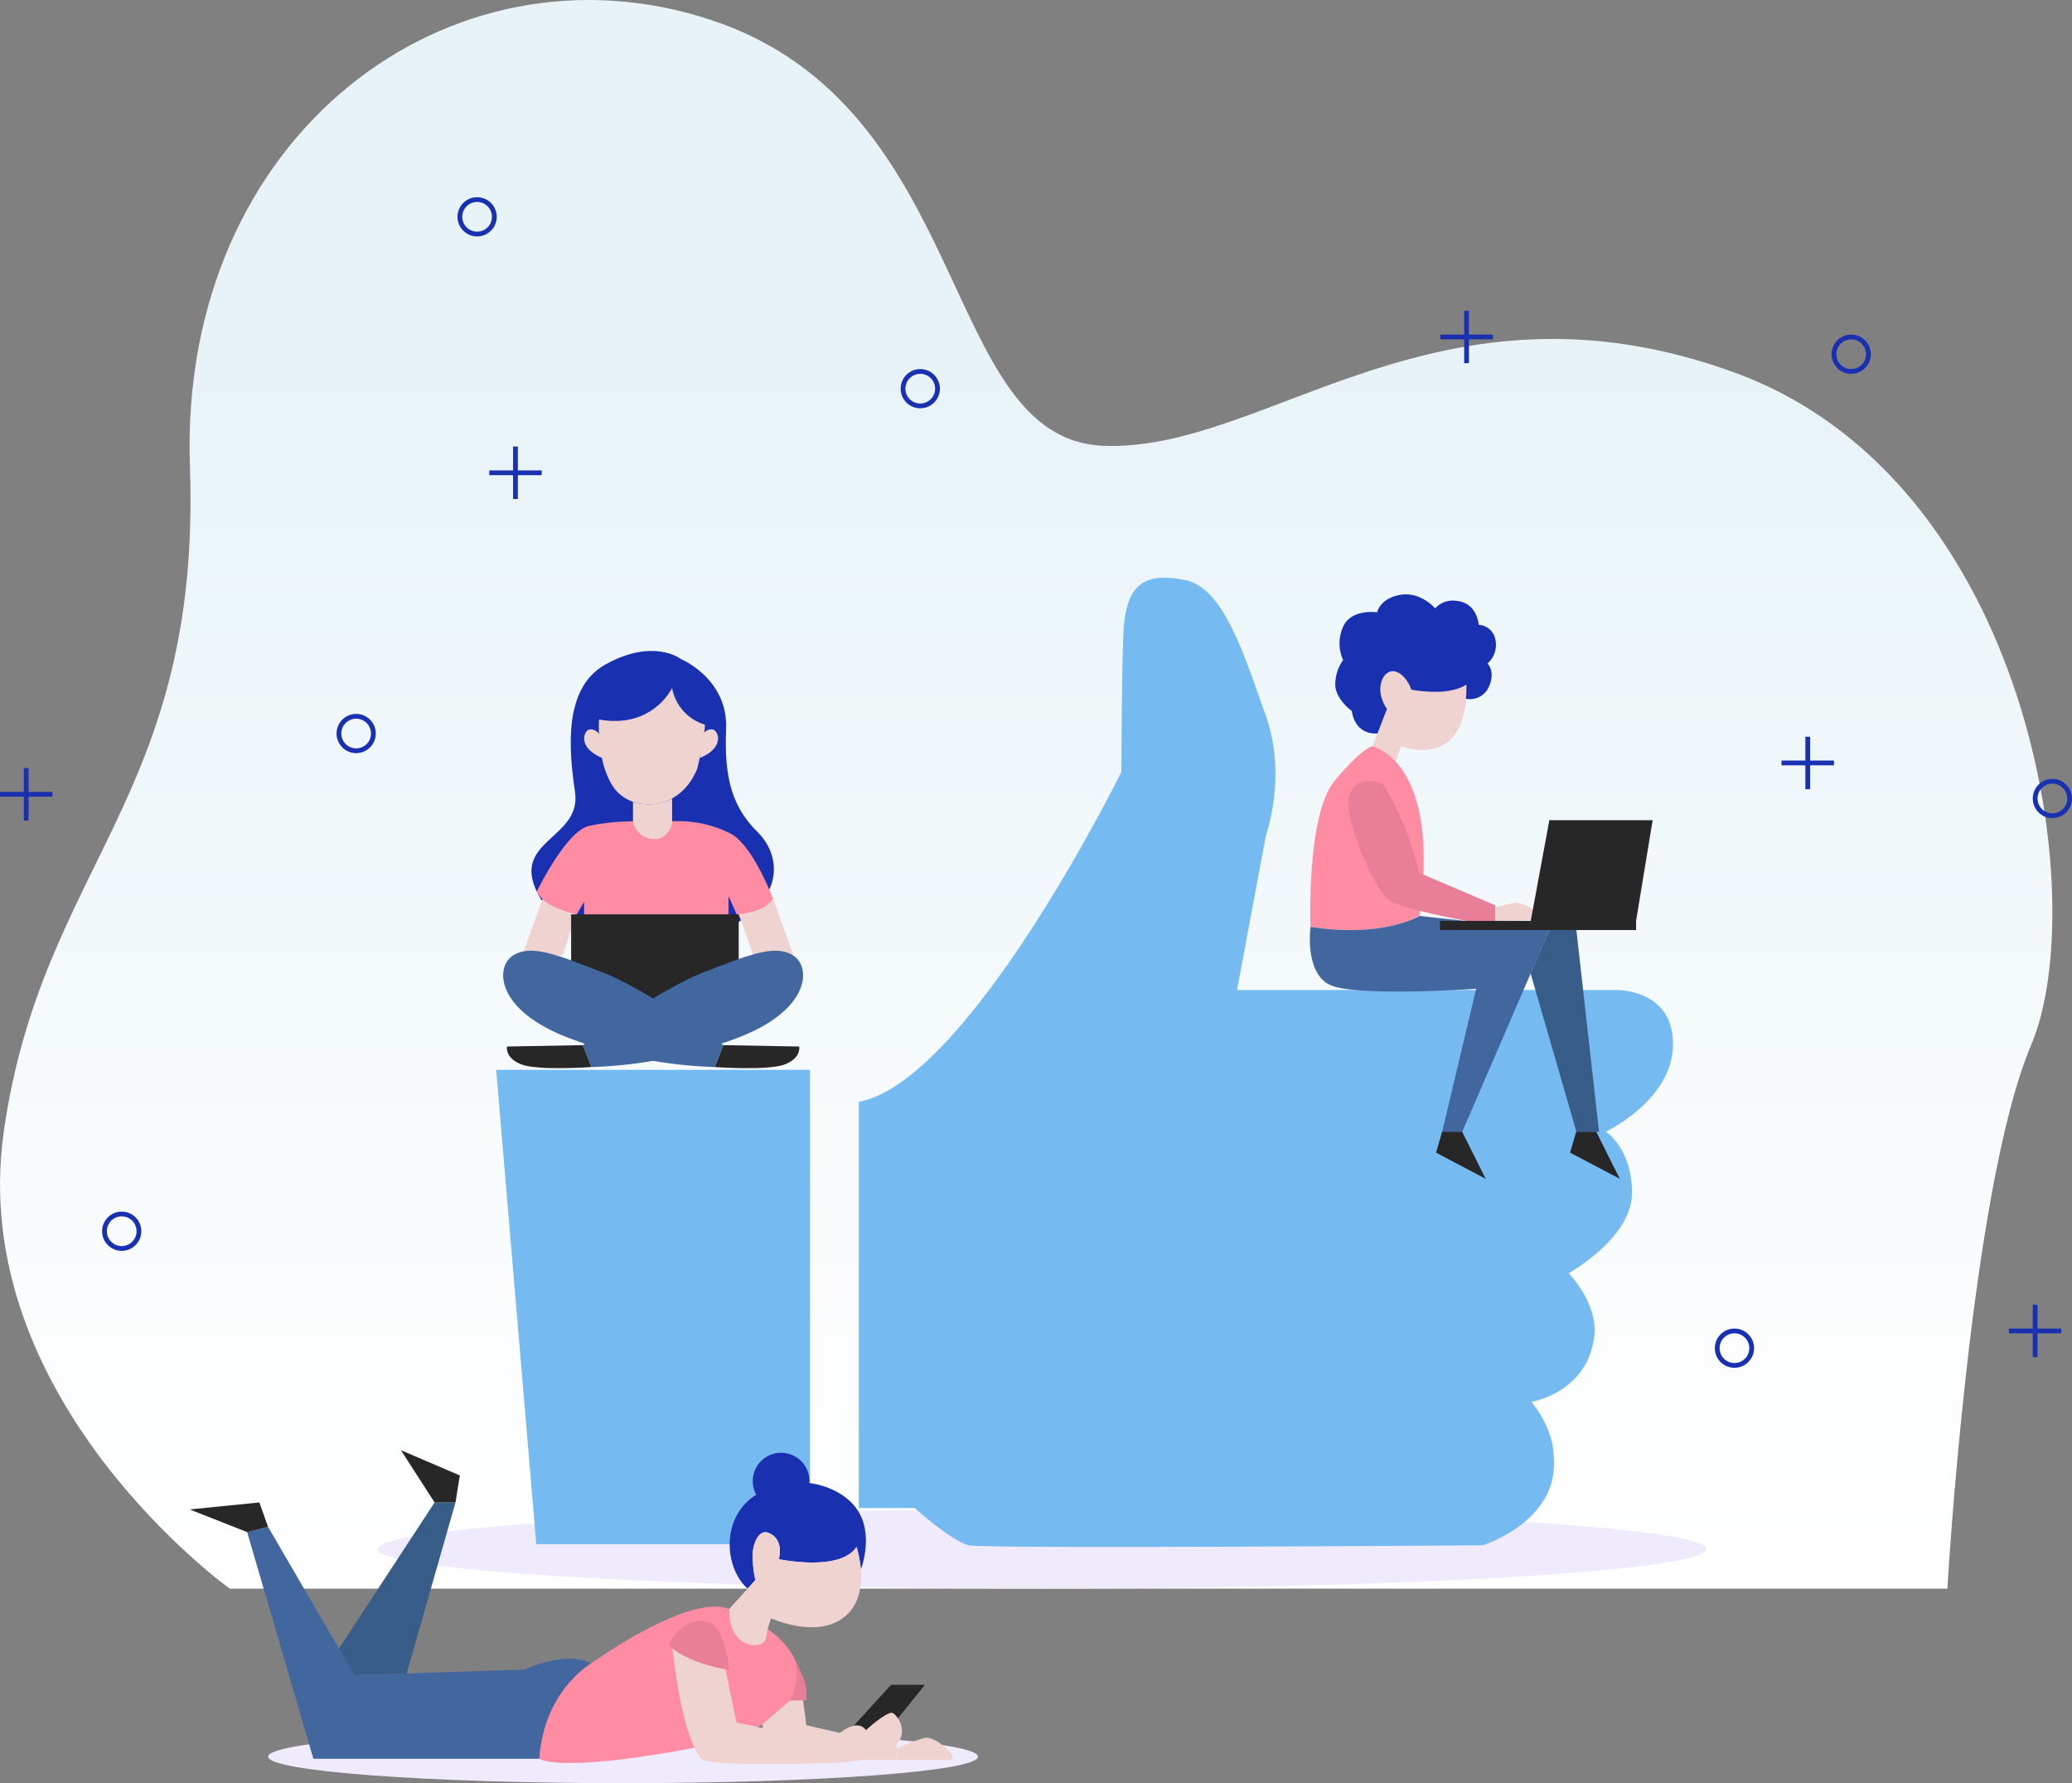 <svg id="OBJECTS" xmlns="http://www.w3.org/2000/svg" xmlns:xlink="http://www.w3.org/1999/xlink" viewBox="0 0 434.11 373.54"><rect x="0" y="0" width="434.11" height="373.54" fill="#808080" stroke="none"/><defs><style>.cls-1{fill:url(#linear-gradient);}.cls-2{fill:#f0ebfc;}.cls-3{fill:#75bbf1;}.cls-4{fill:#1931b0;}.cls-5{fill:#efd3d0;}.cls-6{fill:#ff8ca2;}.cls-7{fill:#272727;}.cls-8{fill:#42679e;}.cls-9{fill:#e87e97;}.cls-10{fill:#385d89;}.cls-11{fill:none;stroke:#1931b0;stroke-miterlimit:10;}</style><linearGradient id="linear-gradient" x1="250" y1="119.93" x2="250" y2="374.83" gradientUnits="userSpaceOnUse"><stop offset="0" stop-color="#e8f3f7"/><stop offset="1" stop-color="#fff"/></linearGradient></defs><path class="cls-1" d="M83.13,381.26s-55.31-39.68-47.34-95.71,41.43-69.92,39-139.32S129.35,34.45,184.18,52.72s47.65,87.66,81.91,89.13,70.13-38,132.29-15.35,74.91,110.88,62.16,140.91S443,381.26,443,381.26Z" transform="translate(-35 -48.47)"/><ellipse class="cls-2" cx="218.29" cy="324.5" rx="139.17" ry="8.29"/><polygon class="cls-3" points="103.96 224.12 112.36 323.48 169.71 323.48 169.71 224.12 103.96 224.12"/><path class="cls-3" d="M214.93,279.28v85.1h11.71s7.81,7,11.32,7.8,107.74,0,107.74,0,16-5.07,14.83-18.34c.07-6.25-4.68-11.71-4.68-11.71s12.49-2,13.27-14.84c0-6.63-5.46-12.1-5.46-12.1s13.27-7.41,13.27-16.78-5.47-12.88-5.47-12.88,14.06-6.64,14.06-18.35-12.1-11.32-12.1-11.32H294.17l6.06-32.4s4.48-12.49,0-25-8.79-26.94-17-28.5-12.5.39-12.89,11.71-.39,28.5-.39,28.5S238,275,214.93,279.28Z" transform="translate(-35 -48.47)"/><path class="cls-4" d="M177.57,186.48s-5.64-4.38-15.66,1.15c-8.75,4.83-7.83,17.27-6.44,26.71s-12.09,10-8.52,19.69S165.36,251.3,182.69,245,199,228,193.8,222.86s-7.13-11-6.67-21.63S177.57,186.48,177.57,186.48Z" transform="translate(-35 -48.47)"/><path class="cls-5" d="M160.52,199.19s-.69,8.49,2.89,14,13.88,5.64,17.67-3.69c1.67-7,1.61-9.23,1.61-9.23a9.9,9.9,0,0,1-6.88-7.67S171.72,201.23,160.52,199.19Z" transform="translate(-35 -48.47)"/><path class="cls-5" d="M160.52,202.26a2.11,2.11,0,0,0-1.88-1c-1.3.05-2.84,3.79,2.56,6Z" transform="translate(-35 -48.47)"/><path class="cls-5" d="M182.3,202.26a2.13,2.13,0,0,1,1.89-1c1.3.05,2.83,3.79-2.57,6Z" transform="translate(-35 -48.47)"/><path class="cls-6" d="M167.62,220.53a44.43,44.43,0,0,0-9.16.95c-4.84,1-11,13.78-11,13.78s1.84,3.83,8.4,4.7l1.52-2.59v13.81s15.4,9,30.25,0v-15l1.8,4s5.2.07,7.53-3.4c0,0-3.91-10.59-8.58-13.53a24.32,24.32,0,0,0-12.58-2.73A52.51,52.51,0,0,1,167.62,220.53Z" transform="translate(-35 -48.47)"/><path class="cls-5" d="M167.62,216.45v4.08a4.57,4.57,0,0,0,4,3.71c3.43.35,4.2-3.28,4.2-3.28v-5.22A10.64,10.64,0,0,1,167.62,216.45Z" transform="translate(-35 -48.47)"/><path class="cls-5" d="M148.67,236.79l-4.26,11.86h8.41l3.05-8.69S151,239.12,148.67,236.79Z" transform="translate(-35 -48.47)"/><rect class="cls-7" x="119.66" y="191.54" width="35.11" height="19.34"/><path class="cls-5" d="M197,236.79l4.26,11.86h-8.4L189.77,240S195.25,239.55,197,236.79Z" transform="translate(-35 -48.47)"/><path class="cls-8" d="M186.55,267.41s-15.89-11.62-25.44-15.31-14.86-5.87-18.65-3.45-3.69,11.74,12.66,17.61A94.81,94.81,0,0,0,184.77,272Z" transform="translate(-35 -48.47)"/><path class="cls-7" d="M202.44,267.7l-15.89-.29L184.77,272s11.28.81,14.73-.58S202.44,267.7,202.44,267.7Z" transform="translate(-35 -48.47)"/><path class="cls-8" d="M157.11,267.41S173,255.79,182.56,252.1s14.85-5.87,18.65-3.45,3.68,11.74-12.67,17.61A94.78,94.78,0,0,1,158.9,272Z" transform="translate(-35 -48.47)"/><path class="cls-7" d="M141.22,267.7l15.89-.29L158.9,272s-11.29.81-14.74-.58S141.22,267.7,141.22,267.7Z" transform="translate(-35 -48.47)"/><path class="cls-5" d="M327.28,208.29l1.28-3.47s14.06,5.48,13.7-13c0,0-2.93,2.56-11.51,1.1,0,0-1.09-3.29-3.47-3.83s-4.56,3.65-1.64,7.85l-3.11,7.85S326,206.1,327.28,208.29Z" transform="translate(-35 -48.47)"/><path class="cls-6" d="M309.57,242.63s-.92-23.56,5.11-30.69,7.85-7.12,7.85-7.12,14.44,2.92,9.87,35.43C332.4,240.25,325.45,245,309.57,242.63Z" transform="translate(-35 -48.47)"/><path class="cls-9" d="M324.72,212.7s-5.11-2.37-6.94,2S323.08,235,326,237s16.26,4.39,16.26,4.39h6v-3.29l-15.88-6.76S329.84,220.55,324.72,212.7Z" transform="translate(-35 -48.47)"/><path class="cls-8" d="M309.57,242.63s-1.28,9.31,3.83,12.05,30.87.92,30.87.92l-7.13,30h4.2l18.27-42.26-27.21-3S324.91,245,309.57,242.63Z" transform="translate(-35 -48.47)"/><polygon class="cls-10" points="330.27 237.08 320.68 203.9 324.61 194.82 330.27 194.82 335.02 237.08 330.27 237.08"/><polygon class="cls-7" points="302.14 237.08 300.87 241.46 311.27 246.94 306.34 237.08 302.14 237.08"/><polygon class="cls-7" points="330.23 237.08 328.95 241.46 339.37 246.94 334.43 237.08 330.23 237.08"/><path class="cls-5" d="M348.28,238.5l4-.89c1.78-.41,7.68,3.2,4.73,3.58-.89.12-8.68.19-8.68.19Z" transform="translate(-35 -48.47)"/><path class="cls-4" d="M346.64,187.47a5.19,5.19,0,0,0,1.64-5.11,3.75,3.75,0,0,0-3.47-3s-.29-4.59-4.56-5a5,5,0,0,0-4.57,1.55s-3-3.56-7.3-2.83-4.84,3.66-4.84,3.66-5.39-.83-7.13,3a8.38,8.38,0,0,0,0,7,8.72,8.72,0,0,0-1.64,5.57c.37,2.92,3.47,5.12,3.47,5.12s.4,4.93,5.36,4.69l2-5.15c-2.92-4.2-.73-8.4,1.64-7.85s3.47,3.83,3.47,3.83c8.58,1.46,11.51-1.1,11.51-1.1a29,29,0,0,1-.09,3h0a4.32,4.32,0,0,0,4.83-2.56C348.38,189,346.64,187.47,346.64,187.47Z" transform="translate(-35 -48.47)"/><rect class="cls-7" x="301.69" y="192.91" width="41.09" height="1.92"/><polygon class="cls-7" points="320.68 193.09 324.61 171.81 346.25 171.81 342.78 192.91 320.68 193.09"/><path class="cls-2" d="M239.91,416.46c0,3.06-33.3,5.55-74.37,5.55s-74.37-2.49-74.37-5.55,33.29-5.56,74.37-5.56S239.91,413.39,239.91,416.46Z" transform="translate(-35 -48.47)"/><path class="cls-6" d="M159.84,396.27s19.58-14,27.94-10.77,12.29,7.3,13.82,10.77,2.62,14.06-23.68,18.81S148,416.91,148,416.91,147.67,403.54,159.84,396.27Z" transform="translate(-35 -48.47)"/><path class="cls-4" d="M191.63,381.26l1.63-1.79a22.62,22.62,0,0,1-.55-5.66c.18-2.56,1.46-5.12,3.47-4.2s2.56,2.92,2,5.47c0,0,12.79,2.74,16.26-2.55a21.58,21.58,0,0,1,.91,4.75h0s2.92-7.49-.91-12.79-13.52-7.67-21-2.92-6.73,15.27-1.81,19.69Z" transform="translate(-35 -48.47)"/><path class="cls-5" d="M214.45,372.53s2.19,6.39,0,11.32-8.22,7.49-17.9,3.65a21.57,21.57,0,0,0-1.1,4.2c-.36,2.38-7.85,2.56-7.67-6.2l5.48-6a22.62,22.62,0,0,1-.55-5.66c.18-2.56,1.46-5.12,3.47-4.2s2.56,2.92,2,5.47C198.19,375.08,211,377.82,214.45,372.53Z" transform="translate(-35 -48.47)"/><circle class="cls-4" cx="163.65" cy="310.27" r="5.94"/><path class="cls-9" d="M175.11,393.1s3.62,4.18,12.67,5.13a20.76,20.76,0,0,0-2.33-8.21C183.4,386.59,177.78,387.42,175.11,393.1Z" transform="translate(-35 -48.47)"/><path class="cls-9" d="M201.6,396.27s2.34,4.29,2.34,6.35v2.05h-3.37A12.35,12.35,0,0,0,201.6,396.27Z" transform="translate(-35 -48.47)"/><path class="cls-5" d="M175.88,393.82s1.9,18.66,6.15,23.18c2.19,1.64,26.16.8,26.16.8v-4.5l-18.9-4L187,398.14S180.43,397.22,175.88,393.82Z" transform="translate(-35 -48.47)"/><polygon class="cls-7" points="177.47 363.04 186.69 352.94 193.79 352.94 185.63 363.04 177.47 363.04"/><polygon class="cls-5" points="168.26 356.2 168.94 361.41 187.98 365.79 187.98 368.67 161.07 368.67 159.71 361.23 165.57 356.2 168.26 356.2"/><path class="cls-5" d="M208.19,414s2.74-3,5.07-3.84,3.16.75,3.16.75,4.1-3.76,5.47-3.63,8.22,10-13.7,10.53Z" transform="translate(-35 -48.47)"/><path class="cls-5" d="M223,414.81a27.5,27.5,0,0,1,5.76-2.28c2.19-.39,6.57,3.51,5.75,4.61H223Z" transform="translate(-35 -48.47)"/><path class="cls-8" d="M148,416.91H100.66L86.78,369.42l4.39-1.09,18.08,31.05,35.61-1.15s8.72-4.13,13.95-1.31C158.81,396.92,148.88,402.71,148,416.91Z" transform="translate(-35 -48.47)"/><polygon class="cls-10" points="91.05 314.74 71.01 345.35 74.25 350.91 85.21 350.55 95.43 314.74 91.05 314.74"/><polygon class="cls-7" points="56.16 319.86 54.34 314.74 39.73 316.2 51.78 320.95 56.16 319.86"/><polygon class="cls-7" points="95.43 314.74 96.34 309.08 84 303.79 91.05 314.74 95.43 314.74"/><circle class="cls-11" cx="74.62" cy="153.66" r="3.61"/><circle class="cls-11" cx="363.39" cy="282.42" r="3.61"/><circle class="cls-11" cx="25.5" cy="257.92" r="3.61"/><circle class="cls-11" cx="192.81" cy="81.42" r="3.61"/><circle class="cls-11" cx="99.96" cy="45.42" r="3.61"/><circle class="cls-11" cx="387.85" cy="74.2" r="3.61"/><circle class="cls-11" cx="430" cy="167.27" r="3.61"/><line class="cls-11" x1="108" y1="93.54" x2="108" y2="104.53"/><line class="cls-11" x1="102.51" y1="99.04" x2="113.49" y2="99.04"/><line class="cls-11" x1="426.39" y1="273.31" x2="426.39" y2="284.3"/><line class="cls-11" x1="420.9" y1="278.81" x2="431.88" y2="278.81"/><line class="cls-11" x1="378.75" y1="154.33" x2="378.75" y2="165.32"/><line class="cls-11" x1="373.25" y1="159.82" x2="384.24" y2="159.82"/><line class="cls-11" x1="307.26" y1="65.09" x2="307.26" y2="76.08"/><line class="cls-11" x1="301.77" y1="70.59" x2="312.76" y2="70.59"/><line class="cls-11" x1="5.49" y1="160.9" x2="5.49" y2="171.89"/><line class="cls-11" y1="166.39" x2="10.99" y2="166.39"/></svg>